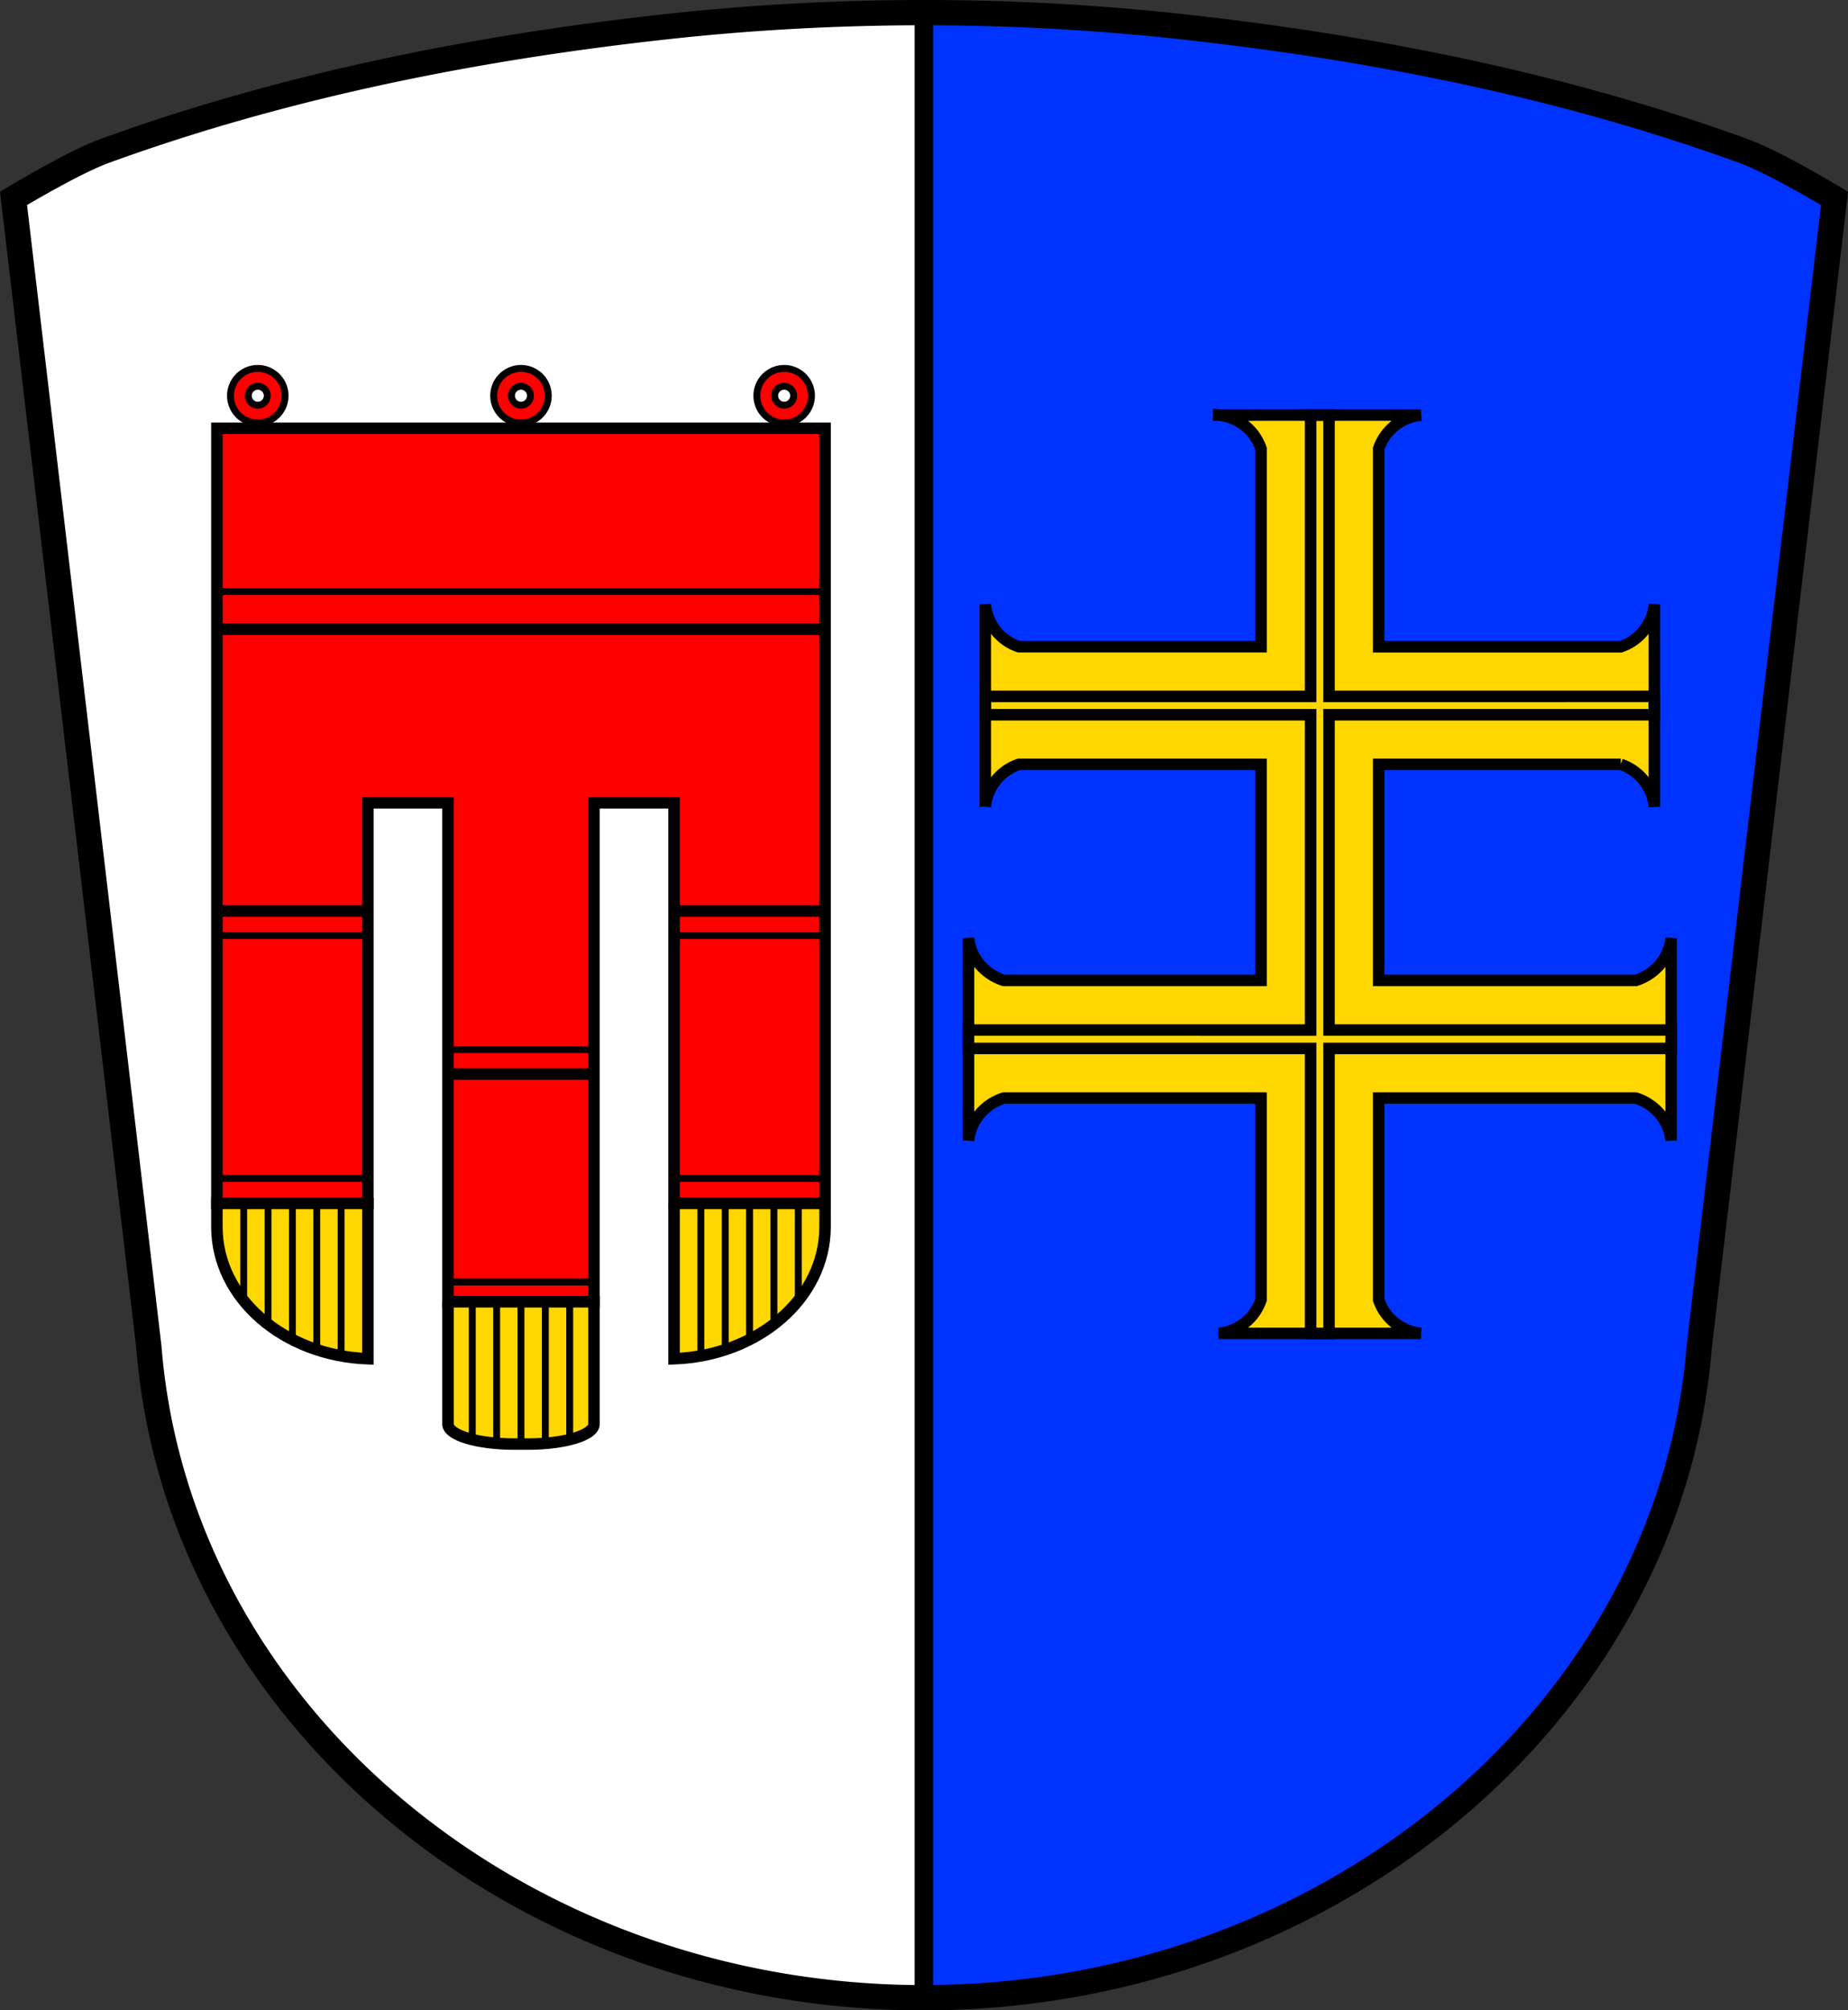 <svg xmlns="http://www.w3.org/2000/svg" viewBox="0 0 804.171 874.769"><rect x="0" y="0" width="804.171" height="874.769" fill="#333333" stroke="none"/><g fill-rule="evenodd"><path d="M402.09 5.5c-37.24 0-74.48 2.01-111.38 6.04-83.16 9.07-166.42 25.542-245.04 54.1C31.62 70.742 5.891 86.326 5.891 86.326l58.873 499.64c12.63 159.22 160.38 283.3 337.34 283.31 176.71-.159 324.55-124.32 337.34-283.31l58.873-499.64s-25.732-15.583-39.779-20.686c-78.62-28.558-161.89-45.03-245.04-54.1a1026.95 1026.95 0 0 0-111.38-6.04" fill="#fff"/><path d="M402.09 869.27V5.5" fill="none" stroke="#000" stroke-linecap="round" stroke-width="8"/></g><g stroke="#000"><path d="M402.09 5.5v863.77c176.71-.159 324.55-124.32 337.34-283.31l58.873-499.64s-25.732-15.583-39.779-20.686c-78.62-28.558-161.89-45.03-245.04-54.1a1026.95 1026.95 0 0 0-111.38-6.04z" fill="#03f" stroke-linecap="round" stroke-width="8"/><path d="M402.09 5.5c-37.24 0-74.48 2.01-111.38 6.04-83.16 9.07-166.42 25.542-245.04 54.1C31.62 70.742 5.891 86.326 5.891 86.326l58.873 499.64c12.63 159.22 160.38 283.3 337.34 283.31 176.71-.159 324.55-124.32 337.34-283.31l58.873-499.64s-25.732-15.583-39.779-20.686c-78.62-28.558-161.89-45.03-245.04-54.1a1026.95 1026.95 0 0 0-111.38-6.04z" fill="none" stroke-width="11"/><g stroke-linecap="round"><g stroke-width="5"><path d="M94.381 186.37v337.27h65.71V349.31h34.857v217.146h63.52V349.31h34.857v174.33h65.71V186.37H94.385z" fill="red"/><path d="M94.381 523.64v10.207c0 30.969 29.04 56.06 65.71 57.4v-67.61h-65.71zm198.94 0v67.61c36.67-1.346 65.71-26.436 65.71-57.4v-10.207h-65.71zm-98.37 42.816v53.214c0 4.817 12.816 8.695 28.734 8.695h6.05c15.918 0 28.734-3.878 28.734-8.695v-53.214h-63.52z" fill="gold"/></g><path d="M112.178 160.317a11.878 11.878 0 0 0-11.88 11.88 11.878 11.878 0 0 0 11.88 11.878 11.878 11.878 0 0 0 11.879-11.879 11.878 11.878 0 0 0-11.88-11.879zm114.53 0a11.878 11.878 0 0 0-11.88 11.88 11.878 11.878 0 0 0 11.88 11.878 11.878 11.878 0 0 0 11.878-11.879 11.878 11.878 0 0 0-11.879-11.879zm114.528 0a11.878 11.878 0 0 0-11.878 11.88 11.878 11.878 0 0 0 11.878 11.878 11.878 11.878 0 0 0 11.88-11.879 11.878 11.878 0 0 0-11.88-11.879zm-229.058 7.756a4.123 4.123 0 0 1 4.123 4.123 4.123 4.123 0 0 1-4.123 4.123 4.123 4.123 0 0 1-4.123-4.123 4.123 4.123 0 0 1 4.123-4.123zm114.53 0a4.123 4.123 0 0 1 4.122 4.123 4.123 4.123 0 0 1-4.123 4.123 4.123 4.123 0 0 1-4.123-4.123 4.123 4.123 0 0 1 4.123-4.123zm114.528 0a4.123 4.123 0 0 1 4.123 4.123 4.123 4.123 0 0 1-4.123 4.123 4.123 4.123 0 0 1-4.123-4.123 4.123 4.123 0 0 1 4.123-4.123z" fill="red" stroke-width="3"/></g><g fill="none" fill-rule="evenodd"><path d="M94.381 257.45h264.65" stroke-width="3"/><g stroke-width="5"><path d="M94.381 273.78h264.65M94.381 396.44h65.71"/></g><path d="M94.381 407.08h65.71" stroke-width="3"/><path d="M293.32 396.44h65.71" stroke-width="5"/><path d="M293.32 407.08h65.71" stroke-width="3"/><path d="M193.85 467.34h65.71" stroke-width="5"/><g stroke-width="3"><path d="M193.85 456.7h65.71M94.381 512.77h65.71M293.32 512.77h65.71M193.85 557.84h65.71M226.71 566.46v61.91M216.11 566.46v61.91M205.51 566.46v61.91M237.31 566.46v61.91M247.91 566.46v61.91M127.236 523.64v59.26M116.635 523.64v52.59M106.034 523.64v42.29M137.84 523.64v63.67M148.438 523.64v66.35M326.18 523.64v59.26M336.78 523.64v52.59M347.38 523.64v42.29M315.58 523.64v63.67M304.98 523.64v66.35"/></g></g><g stroke-width="5"><path d="M530.3 180.62a21.77 21.77 0 0 1 12.717 5.723 21.7 21.7 0 0 1 5.723 8.902v86.17H443.37a21.69 21.69 0 0 1-8.902-5.723 21.758 21.758 0 0 1-5.723-12.717v88.06a21.77 21.77 0 0 1 5.723-12.717 21.7 21.7 0 0 1 8.902-5.723h105.37v94.02H436.82c-3.548-1.134-6.79-3.119-9.346-5.723-3.394-3.458-5.544-8-6.01-12.717v88.06c.466-4.713 2.616-9.259 6.01-12.717 2.556-2.603 5.798-4.589 9.346-5.723h111.92v87.78a21.69 21.69 0 0 1-5.723 8.902A21.758 21.758 0 0 1 530.3 580.2h88.06a21.77 21.77 0 0 1-12.717-5.723 21.7 21.7 0 0 1-5.723-8.902v-87.78h111.92c3.548 1.134 6.79 3.119 9.346 5.723 3.394 3.458 5.544 8 6.01 12.717v-88.06c-.466 4.713-2.616 9.259-6.01 12.717-2.556 2.603-5.798 4.589-9.346 5.723H599.92V332.6h105.37a21.69 21.69 0 0 1 8.902 5.723c3.233 3.458 5.279 8 5.723 12.717v-88.06a21.77 21.77 0 0 1-5.723 12.717 21.7 21.7 0 0 1-8.902 5.723H599.92v-86.17a21.69 21.69 0 0 1 5.723-8.902c3.458-3.233 8-5.279 12.717-5.723H530.3z" fill="gold" stroke-linecap="round"/><path d="M570.33 180.62v122.39H428.74v8h141.59v137.2H421.46v8h148.87v124h8v-124H727.2v-8H578.33v-137.2h141.59v-8H578.33V180.62h-8z" fill="none"/></g></g></svg>